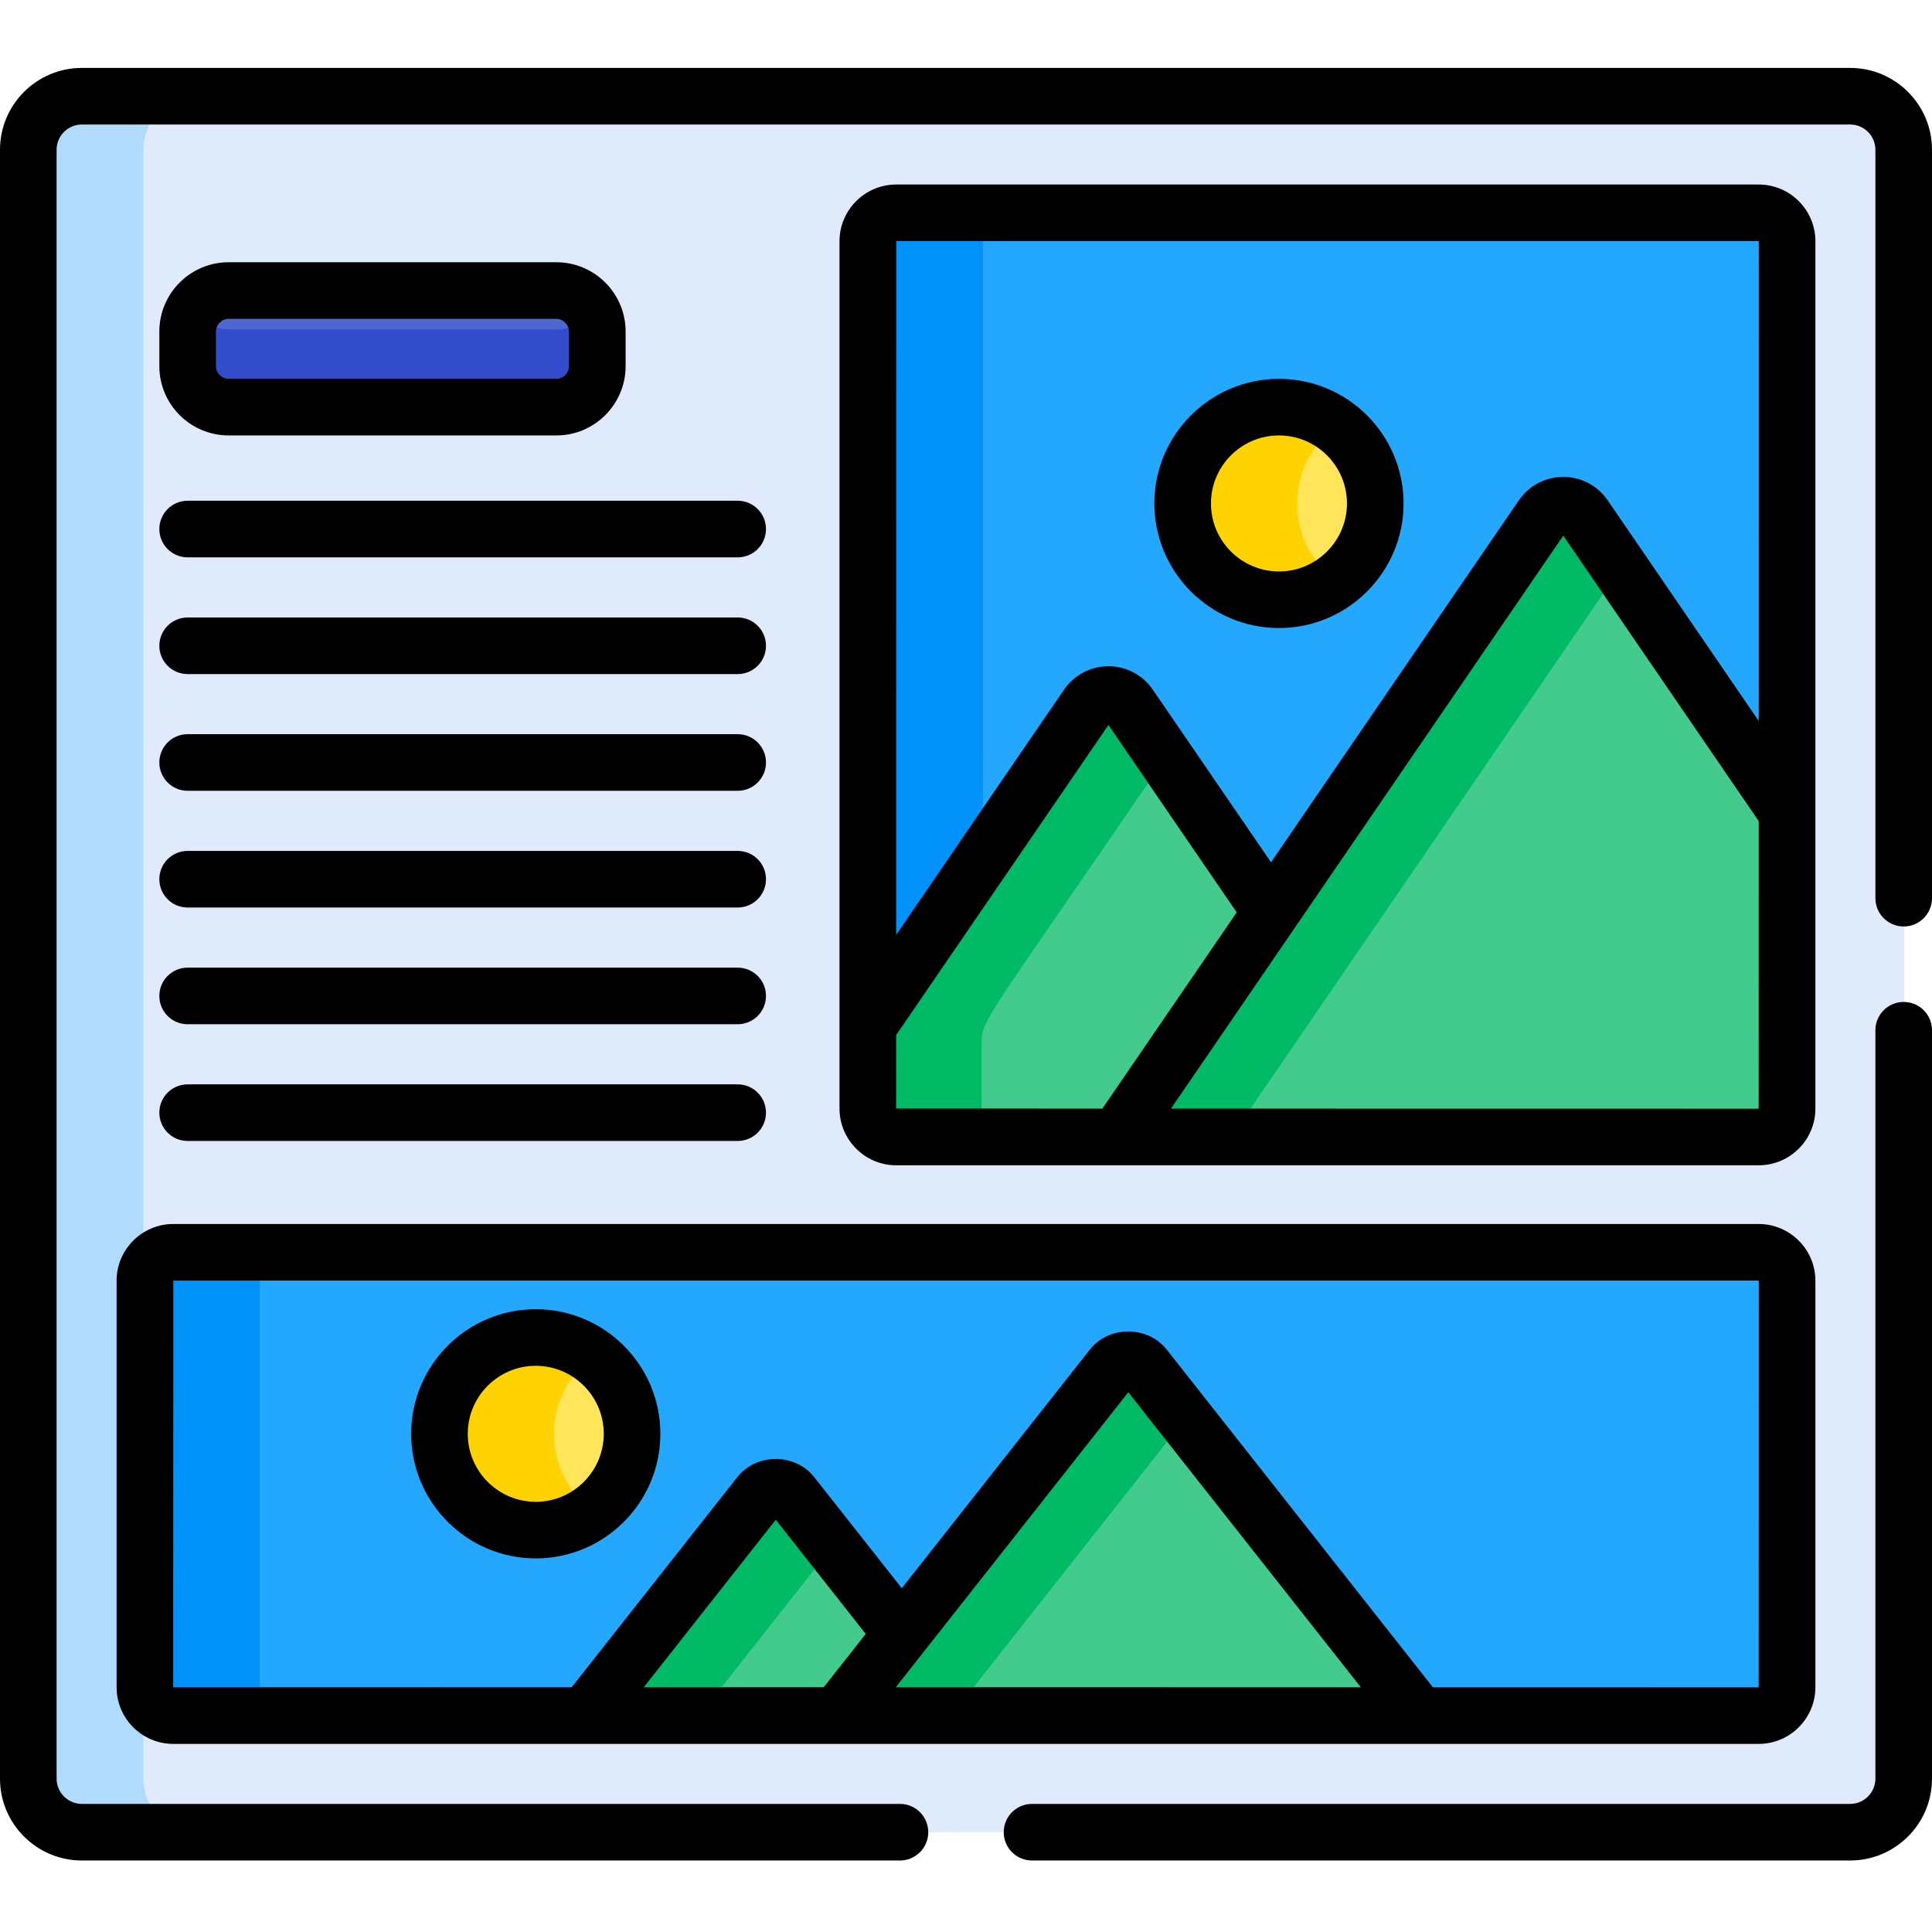 <svg height="512pt" viewBox="0 -18 512.001 512" width="512pt" xmlns="http://www.w3.org/2000/svg"><path d="m490.48 7.5h-468.629c-7.836 0-14.184 6.352-14.184 14.188v431.68c0 7.836 6.348 14.188 14.184 14.188h468.629c7.836 0 14.184-6.352 14.184-14.188v-431.684c0-7.832-6.348-14.184-14.184-14.184zm0 0" fill="#dfebfa"/><path d="m38 453.367v-431.684c0-7.832 6.352-14.184 14.184-14.184h-30.332c-7.836 0-14.184 6.352-14.184 14.184v431.684c0 7.836 6.348 14.184 14.184 14.184h30.332c-7.832 0-14.184-6.348-14.184-14.184zm0 0" fill="#b1dbfc"/><path d="m466.23 313.871h-420.129c-4.164 0-7.539 3.375-7.539 7.539v107.707c0 4.164 3.375 7.539 7.539 7.539h420.129c4.164 0 7.539-3.375 7.539-7.539v-107.707c0-4.164-3.375-7.539-7.539-7.539zm0 0" fill="#23a8fe"/><path d="m68.898 429.117v-107.707c0-4.164 3.371-7.539 7.535-7.539h-30.332c-4.164 0-7.539 3.375-7.539 7.539v107.707c0 4.164 3.375 7.539 7.539 7.539h30.332c-4.164 0-7.535-3.375-7.535-7.539zm0 0" fill="#0193fa"/><path d="m147.598 58.996h-86.836c-5.98 0-10.867 4.891-10.867 10.867v9.164c0 5.977 4.887 10.867 10.867 10.867h86.836c5.977 0 10.867-4.891 10.867-10.867v-9.164c0-5.977-4.891-10.867-10.867-10.867zm0 0" fill="#4f67d2"/><path d="m147.598 69.297h-86.836c-3.883 0-7.293-2.07-9.219-5.152-1.039 1.668-1.648 3.621-1.648 5.719v9.164c0 5.977 4.887 10.867 10.867 10.867h86.836c5.977 0 10.867-4.891 10.867-10.867v-9.164c0-2.098-.613-4.051-1.652-5.719-1.922 3.082-5.336 5.152-9.215 5.152zm0 0" fill="#324ccc"/><path d="m294.859 344.328-72.77 92.328h154.176l-72.766-92.328c-2.082-2.641-6.562-2.641-8.641 0zm0 0" fill="#43cb8e"/><path d="m303.5 344.328c-2.082-2.641-6.562-2.641-8.641 0l-72.77 92.328h30l62.086-78.781zm0 0" fill="#00ba66"/><path d="m201.434 378.113-46.137 58.543h66.793l17.062-21.648-29.078-36.895c-2.078-2.637-6.562-2.637-8.641 0zm0 0" fill="#43cb8e"/><path d="m210.074 378.113c-2.078-2.637-6.562-2.637-8.641 0l-46.137 58.543h30l35.457-44.992zm0 0" fill="#00ba66"/><path d="m466.23 38.398h-228.547c-4.16 0-7.535 3.375-7.535 7.535v229.848c0 4.164 3.375 7.535 7.535 7.535h228.547c4.164 0 7.539-3.371 7.539-7.535v-229.848c0-4.16-3.375-7.535-7.539-7.535zm0 0" fill="#23a8fe"/><path d="m260.48 275.781v-229.848c0-4.16 3.375-7.535 7.535-7.535h-30.332c-4.16 0-7.535 3.375-7.535 7.535v229.848c0 4.164 3.375 7.535 7.535 7.535h30.332c-4.16.004-7.535-3.371-7.535-7.535zm0 0" fill="#0193fa"/><path d="m420.023 118.816c-2.684-3.918-8.465-3.918-11.148 0l-112.629 164.504h169.984c4.164 0 7.539-3.375 7.539-7.539v-78.469zm0 0" fill="#43cb8e"/><path d="m420.023 118.816c-2.684-3.918-8.465-3.918-11.148 0l-112.629 164.504h30l103.203-150.738zm0 0" fill="#00ba66"/><path d="m288.34 169-58.191 84.992v21.789c0 4.164 3.375 7.535 7.535 7.535h58.562l40.754-59.523-37.512-54.793c-2.684-3.918-8.469-3.918-11.148 0zm0 0" fill="#43cb8e"/><path d="m260.148 275.781v-16.801c0-6.836-.625-4.078 48.766-76.215l-9.426-13.766c-2.684-3.918-8.469-3.918-11.148 0l-58.191 84.992v21.789c0 4.164 3.375 7.535 7.535 7.535h30c-4.16 0-7.535-3.371-7.535-7.535zm0 0" fill="#00ba66"/><path d="m364.629 115.414c0 14.098-11.426 25.523-25.523 25.523-14.094 0-25.52-11.426-25.52-25.523 0-14.094 11.426-25.52 25.52-25.52 14.098 0 25.523 11.426 25.523 25.52zm0 0" fill="#fee55a"/><path d="m343.75 115.414c0-8.449 4.109-15.938 10.438-20.582-4.227-3.102-9.438-4.938-15.082-4.938-14.094 0-25.523 11.426-25.523 25.523 0 14.094 11.43 25.52 25.523 25.52 5.645 0 10.855-1.836 15.082-4.938-6.328-4.645-10.438-12.133-10.438-20.586zm0 0" fill="#ffd301"/><path d="m167.672 361.973c0 14.094-11.426 25.523-25.523 25.523-14.094 0-25.52-11.43-25.52-25.523s11.426-25.523 25.52-25.523c14.098 0 25.523 11.43 25.523 25.523zm0 0" fill="#fee55a"/><path d="m146.793 361.973c0-8.449 4.113-15.941 10.441-20.582-4.227-3.105-9.441-4.938-15.086-4.938-14.094 0-25.52 11.426-25.52 25.52 0 14.098 11.426 25.523 25.52 25.523 5.645 0 10.859-1.836 15.086-4.938-6.328-4.648-10.441-12.137-10.441-20.586zm0 0" fill="#ffd301"/><path d="m30.898 321.41v107.707c0 8.293 6.742 15.035 15.035 15.035h420.133c8.289 0 15.035-6.742 15.035-15.035v-107.707c0-8.293-6.746-15.039-15.035-15.039h-420.133c-8.289 0-15.035 6.746-15.035 15.039zm187.402 107.723-47.691-.004 34.977-44.379 23.848 30.258zm19.098 0 61.613-78.172 61.621 78.184zm-191.465-107.762h420.133l.035.039-.035 107.746-86.332-.008-70.512-89.461c-2.422-3.074-6.145-4.836-10.211-4.836-4.066 0-7.789 1.762-10.211 4.832v.004l-49.816 63.207-23.188-29.418c-2.422-3.074-6.141-4.836-10.207-4.836 0 0 0 0-.004 0-4.062 0-7.785 1.762-10.207 4.836h-.004l-43.863 55.652-105.613-.008zm0 0"/><path d="m60.594 97.395h86.836c10.129 0 18.367-8.238 18.367-18.367v-9.164c0-10.129-8.238-18.367-18.367-18.367h-86.836c-10.129 0-18.367 8.238-18.367 18.367v9.164c0 10.129 8.238 18.367 18.367 18.367zm-3.367-27.531c0-1.824 1.543-3.367 3.367-3.367h86.836c1.824 0 3.367 1.543 3.367 3.367v9.164c0 1.824-1.543 3.367-3.367 3.367h-86.836c-1.824 0-3.367-1.543-3.367-3.367zm0 0"/><path d="m49.727 129.703h145.766c4.145 0 7.5-3.355 7.5-7.5 0-4.141-3.355-7.5-7.5-7.5h-145.766c-4.145 0-7.5 3.359-7.5 7.5 0 4.145 3.355 7.5 7.5 7.5zm0 0"/><path d="m49.727 160.637h145.766c4.145 0 7.5-3.359 7.5-7.5s-3.355-7.5-7.5-7.5h-145.766c-4.145 0-7.5 3.359-7.5 7.5s3.355 7.5 7.5 7.5zm0 0"/><path d="m49.727 191.566h145.766c4.145 0 7.5-3.355 7.5-7.5 0-4.141-3.355-7.5-7.5-7.5h-145.766c-4.145 0-7.5 3.359-7.5 7.5 0 4.145 3.355 7.5 7.5 7.5zm0 0"/><path d="m49.727 222.5h145.766c4.145 0 7.5-3.355 7.5-7.5 0-4.141-3.355-7.5-7.5-7.5h-145.766c-4.145 0-7.5 3.359-7.5 7.5 0 4.145 3.355 7.5 7.5 7.5zm0 0"/><path d="m49.727 253.434h145.766c4.145 0 7.5-3.359 7.5-7.5s-3.355-7.5-7.5-7.5h-145.766c-4.145 0-7.5 3.359-7.5 7.5s3.355 7.5 7.5 7.5zm0 0"/><path d="m49.727 284.367h145.766c4.145 0 7.5-3.359 7.5-7.5 0-4.145-3.355-7.5-7.5-7.5h-145.766c-4.145 0-7.5 3.355-7.5 7.5 0 4.141 3.355 7.5 7.5 7.5zm0 0"/><path d="m237.52 290.816h228.547c8.289 0 15.035-6.742 15.035-15.035v-229.848c0-8.289-6.746-15.035-15.035-15.035h-228.547c-8.293 0-15.039 6.746-15.039 15.035v229.848c0 .52.027 1.031.078 1.535.773 7.574 7.188 13.5 14.961 13.5zm228.547-15-155.746-.023 103.961-151.844 51.797 75.648zm-228.547-229.918h228.547l.035.035-.02 127.121-40.035-58.477c-2.66-3.883-7.055-6.199-11.762-6.199 0 0 0 0-.004 0-4.703 0-9.102 2.316-11.762 6.199l-65.684 95.938-31.328-45.75c-2.656-3.887-7.055-6.207-11.762-6.207-4.707 0-9.105 2.32-11.766 6.207l.004-.004-44.496 64.988zm-.035 210.41 56.262-82.176 34 49.66-35.602 51.996-54.664-.008zm0 0"/><path d="m338.938 148.438c18.211 0 33.023-14.812 33.023-33.02 0-18.211-14.812-33.023-33.023-33.023-18.207 0-33.02 14.812-33.02 33.023 0 18.207 14.812 33.02 33.02 33.02zm0-51.043c9.941 0 18.023 8.082 18.023 18.02s-8.086 18.023-18.023 18.023c-9.934 0-18.02-8.086-18.02-18.023s8.086-18.02 18.02-18.02zm0 0"/><path d="m175.004 361.973c0-18.207-14.812-33.023-33.02-33.023s-33.023 14.816-33.023 33.023c0 18.207 14.816 33.02 33.023 33.02 18.207.004 33.02-14.812 33.02-33.02zm-33.02 18.023c-9.941 0-18.023-8.086-18.023-18.023s8.086-18.02 18.023-18.02c9.934 0 18.02 8.082 18.02 18.02s-8.082 18.023-18.02 18.023zm0 0"/><path d="m512 255.027c0-4.145-3.355-7.5-7.5-7.5s-7.5 3.355-7.5 7.5v198.34c0 3.684-3 6.684-6.684 6.684h-216.816c-4.145 0-7.5 3.359-7.5 7.5 0 4.145 3.355 7.5 7.5 7.5h216.816c11.957 0 21.684-9.727 21.684-21.684zm0 0"/><path d="m21.684 475.051h216.816c4.141 0 7.5-3.355 7.5-7.5 0-4.141-3.359-7.5-7.5-7.5h-216.816c-3.684 0-6.684-3-6.684-6.684v-431.684c0-3.684 3-6.684 6.684-6.684h468.633c3.688 0 6.684 3 6.684 6.684v198.344c0 4.141 3.359 7.5 7.5 7.5 4.145 0 7.5-3.359 7.5-7.5v-198.344c0-11.957-9.727-21.684-21.684-21.684h-468.633c-11.957 0-21.684 9.727-21.684 21.684v431.684c0 11.957 9.727 21.684 21.684 21.684zm0 0"/></svg>